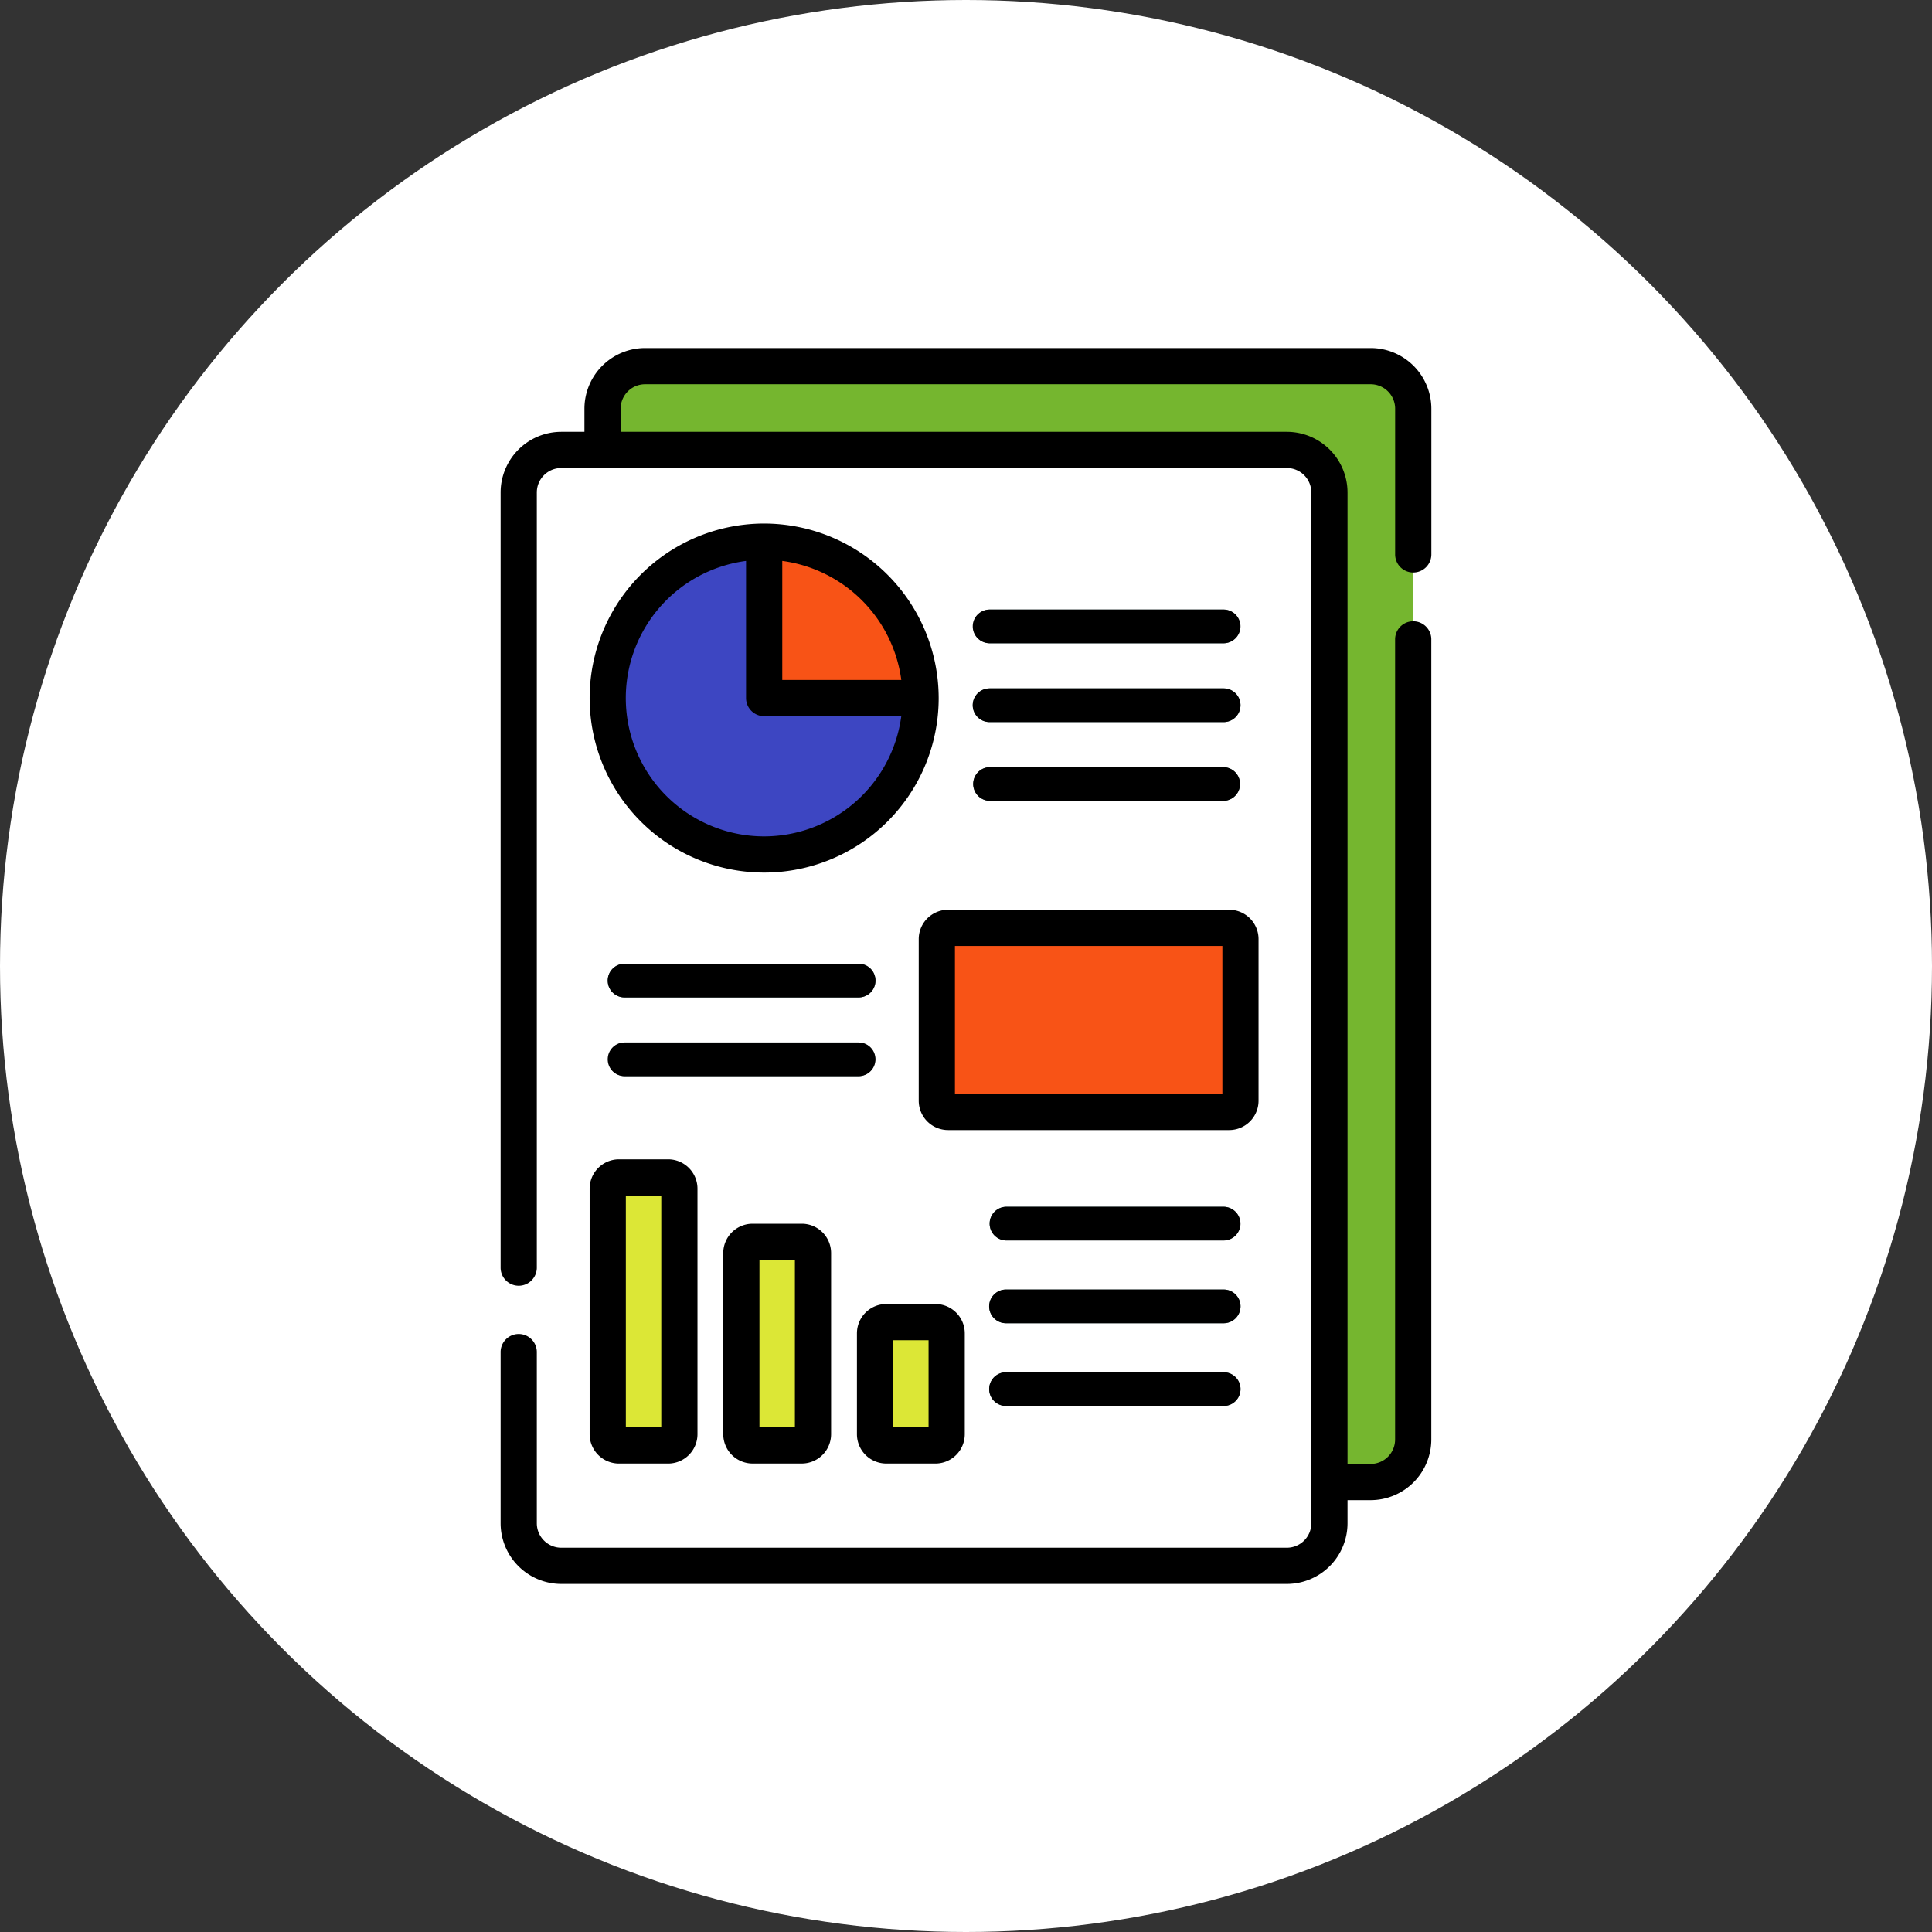 <svg xmlns="http://www.w3.org/2000/svg" width="150" height="150" viewBox="0 0 150 150">
  <rect x="0" y="0" width="150" height="150" fill="#333333" stroke="none"/>
  <g id="Grupo_150364" data-name="Grupo 150364" transform="translate(-358.13 -1051.529)">
    <circle id="Elipse_5678" data-name="Elipse 5678" cx="75" cy="75" r="75" transform="translate(358.13 1051.529)" fill="#fff"/>
    <g id="Grupo_150216" data-name="Grupo 150216" transform="translate(6087.497 11881.911)">
      <path id="Trazado_203216" data-name="Trazado 203216" d="M254.24,3670.875H197.907a3.306,3.306,0,0,1-3.306-3.306v-80.028a3.305,3.305,0,0,1,3.306-3.305H254.24a3.305,3.305,0,0,1,3.306,3.305v80.028a3.306,3.306,0,0,1-3.306,3.306" transform="translate(-5877.188 -14386.19)" fill="#75b62f"/>
      <path id="Trazado_203217" data-name="Trazado 203217" d="M219.531,3705.584H163.2a3.306,3.306,0,0,1-3.306-3.306v-80.027a3.306,3.306,0,0,1,3.306-3.305h56.333a3.306,3.306,0,0,1,3.306,3.305v80.027a3.306,3.306,0,0,1-3.306,3.306" transform="translate(-5848.984 -14414.395)" fill="#fff"/>
      <path id="Trazado_203218" data-name="Trazado 203218" d="M367.452,3687.705H349.279a1.308,1.308,0,0,1,0-2.615h18.173a1.308,1.308,0,0,1,0,2.615" transform="translate(-6001.815 -14468.143)" fill="#3e5959"/>
      <path id="Trazado_203219" data-name="Trazado 203219" d="M367.452,3720.339H349.279a1.307,1.307,0,0,1,0-2.615h18.173a1.307,1.307,0,1,1,0,2.615" transform="translate(-6001.815 -14494.66)" fill="#3e5959"/>
      <path id="Trazado_203220" data-name="Trazado 203220" d="M367.452,3752.974H349.279a1.308,1.308,0,0,1,0-2.615h18.173a1.308,1.308,0,0,1,0,2.615" transform="translate(-6001.815 -14521.179)" fill="#3e5959"/>
      <path id="Trazado_203221" data-name="Trazado 203221" d="M373,3935.1H356.1a1.308,1.308,0,0,1,0-2.615H373a1.308,1.308,0,0,1,0,2.615" transform="translate(-6007.361 -14669.177)" fill="#3e5959"/>
      <path id="Trazado_203222" data-name="Trazado 203222" d="M216.234,3867.031H198.061a1.308,1.308,0,0,1,0-2.615h18.173a1.308,1.308,0,0,1,0,2.615" transform="translate(-5878.937 -14613.86)" fill="#3e5959"/>
      <path id="Trazado_203223" data-name="Trazado 203223" d="M216.234,3834.4H198.061a1.307,1.307,0,0,1,0-2.615h18.173a1.307,1.307,0,0,1,0,2.615" transform="translate(-5878.937 -14587.342)" fill="#3e5959"/>
      <path id="Trazado_203224" data-name="Trazado 203224" d="M261.559,3656.93v12.144H273.7a12.144,12.144,0,0,0-12.144-12.144" transform="translate(-5931.597 -14445.26)" fill="#f85316"/>
      <path id="Trazado_203225" data-name="Trazado 203225" d="M208.9,3656.93a12.145,12.145,0,1,0,12.144,12.144H208.9Z" transform="translate(-5878.94 -14445.26)" fill="#3d46c2"/>
      <path id="Trazado_203226" data-name="Trazado 203226" d="M355.8,3831.232H333.965a.872.872,0,0,1-.872-.873v-12.551a.872.872,0,0,1,.872-.872H355.8a.871.871,0,0,1,.872.872v12.551a.872.872,0,0,1-.871.873" transform="translate(-5989.725 -14575.28)" fill="#f85316"/>
      <path id="Trazado_203227" data-name="Trazado 203227" d="M201.445,3941.127h-3.819a.871.871,0,0,1-.872-.871V3921.19a.872.872,0,0,1,.872-.872h3.819a.872.872,0,0,1,.872.872v19.066a.872.872,0,0,1-.872.871" transform="translate(-5878.937 -14659.287)" fill="#dce736"/>
      <rect id="Rectángulo_295825" data-name="Rectángulo 295825" width="5.563" height="15.807" rx="2.781" transform="translate(-5671.806 -10733.965)" fill="#dce736"/>
      <path id="Trazado_203228" data-name="Trazado 203228" d="M312.186,3989.841h-3.819a.872.872,0,0,1-.872-.872v-7.831a.872.872,0,0,1,.872-.872h3.819a.871.871,0,0,1,.872.872v7.831a.872.872,0,0,1-.872.872" transform="translate(-5968.924 -14708)" fill="#dce736"/>
      <path id="Trazado_203229" data-name="Trazado 203229" d="M373,3969.381H356.1a1.307,1.307,0,1,1,0-2.615H373a1.307,1.307,0,1,1,0,2.615" transform="translate(-6007.361 -14697.028)" fill="#3e5959"/>
      <path id="Trazado_203230" data-name="Trazado 203230" d="M373,4003.657H356.1a1.307,1.307,0,1,1,0-2.614H373a1.307,1.307,0,1,1,0,2.614" transform="translate(-6007.361 -14724.882)" fill="#3e5959"/>
      <path id="Trazado_203231" data-name="Trazado 203231" d="M349.279,3687.7h18.173a1.307,1.307,0,1,0,0-2.615H349.279a1.307,1.307,0,0,0,0,2.615" transform="translate(-6001.815 -14468.142)"/>
      <path id="Trazado_203232" data-name="Trazado 203232" d="M347.972,3719.031a1.307,1.307,0,0,0,1.307,1.308h18.173a1.307,1.307,0,1,0,0-2.615H349.279a1.307,1.307,0,0,0-1.307,1.307" transform="translate(-6001.815 -14494.66)"/>
      <path id="Trazado_203233" data-name="Trazado 203233" d="M349.279,3752.974h18.173a1.308,1.308,0,0,0,0-2.615H349.279a1.308,1.308,0,0,0,0,2.615" transform="translate(-6001.815 -14521.179)"/>
      <path id="Trazado_203234" data-name="Trazado 203234" d="M374.306,3933.8a1.307,1.307,0,0,0-1.307-1.308H356.105a1.308,1.308,0,0,0,0,2.615H373a1.308,1.308,0,0,0,1.307-1.308" transform="translate(-6007.362 -14669.177)"/>
      <path id="Trazado_203235" data-name="Trazado 203235" d="M217.542,3865.722a1.307,1.307,0,0,0-1.307-1.308H198.062a1.307,1.307,0,0,0,0,2.615h18.173a1.307,1.307,0,0,0,1.307-1.307" transform="translate(-5878.938 -14613.859)"/>
      <path id="Trazado_203236" data-name="Trazado 203236" d="M198.062,3834.4h18.173a1.307,1.307,0,1,0,0-2.615H198.062a1.307,1.307,0,0,0,0,2.615" transform="translate(-5878.938 -14587.342)"/>
      <path id="Trazado_203237" data-name="Trazado 203237" d="M202.808,3649.43a13.55,13.55,0,1,0,13.55,13.55,13.565,13.565,0,0,0-13.55-13.55m0,24.289a10.739,10.739,0,0,1-1.406-21.386v10.647a1.406,1.406,0,0,0,1.406,1.406h10.647a10.755,10.755,0,0,1-10.647,9.333m1.406-12.144v-9.242a10.763,10.763,0,0,1,9.242,9.242Z" transform="translate(-5872.846 -14439.165)"/>
      <path id="Trazado_203238" data-name="Trazado 203238" d="M325.594,3811.715v12.551a2.28,2.28,0,0,0,2.277,2.277H349.7a2.28,2.28,0,0,0,2.277-2.277v-12.551a2.28,2.28,0,0,0-2.277-2.277H327.871A2.279,2.279,0,0,0,325.594,3811.715Zm2.811.534H349.17v11.483H328.405Z" transform="translate(-5983.631 -14569.187)"/>
      <path id="Trazado_203239" data-name="Trazado 203239" d="M189.255,3934.161a2.28,2.28,0,0,0,2.277,2.277h3.819a2.28,2.28,0,0,0,2.277-2.277v-19.066a2.28,2.28,0,0,0-2.277-2.277h-3.819a2.28,2.28,0,0,0-2.277,2.277Zm2.811-18.532h2.751v18h-2.751Z" transform="translate(-5872.843 -14653.19)"/>
      <path id="Trazado_203240" data-name="Trazado 203240" d="M246.9,3939.511a2.28,2.28,0,0,0-2.277,2.277v14.064a2.28,2.28,0,0,0,2.277,2.277h3.819a2.28,2.28,0,0,0,2.277-2.277v-14.064a2.28,2.28,0,0,0-2.277-2.277Zm3.285,15.807h-2.751v-13h2.751Z" transform="translate(-5917.837 -14674.883)"/>
      <path id="Trazado_203241" data-name="Trazado 203241" d="M302.272,3985.152h3.819a2.28,2.28,0,0,0,2.277-2.277v-7.831a2.28,2.28,0,0,0-2.277-2.277h-3.819a2.28,2.28,0,0,0-2.277,2.277v7.831a2.28,2.28,0,0,0,2.277,2.277m.534-9.574h2.751v6.763h-2.751Z" transform="translate(-5962.83 -14701.905)"/>
      <path id="Trazado_203242" data-name="Trazado 203242" d="M373,3966.766H356.1a1.307,1.307,0,1,0,0,2.615H373a1.307,1.307,0,1,0,0-2.615" transform="translate(-6007.361 -14697.028)"/>
      <path id="Trazado_203243" data-name="Trazado 203243" d="M373,4001.043H356.1a1.307,1.307,0,1,0,0,2.614H373a1.307,1.307,0,1,0,0-2.614" transform="translate(-6007.361 -14724.882)"/>
      <path id="Trazado_203244" data-name="Trazado 203244" d="M223.247,3594.163a1.405,1.405,0,0,0,1.406-1.406v-11.31a4.716,4.716,0,0,0-4.711-4.711H163.608a4.716,4.716,0,0,0-4.711,4.711v1.793H157.1a4.717,4.717,0,0,0-4.711,4.711v60.219a1.406,1.406,0,0,0,2.811,0v-60.219a1.9,1.9,0,0,1,1.9-1.9h56.333a1.9,1.9,0,0,1,1.9,1.9v80.028a1.9,1.9,0,0,1-1.9,1.9H157.1a1.9,1.9,0,0,1-1.9-1.9v-13.25a1.406,1.406,0,1,0-2.811,0v13.25a4.717,4.717,0,0,0,4.711,4.711h56.333a4.717,4.717,0,0,0,4.711-4.711v-1.794h1.794a4.717,4.717,0,0,0,4.711-4.711v-62.157a1.406,1.406,0,0,0-2.811,0v62.157a1.9,1.9,0,0,1-1.9,1.9h-1.794v-75.423a4.717,4.717,0,0,0-4.711-4.711H161.708v-1.793a1.9,1.9,0,0,1,1.9-1.9h56.333a1.9,1.9,0,0,1,1.9,1.9v11.31A1.405,1.405,0,0,0,223.247,3594.163Z" transform="translate(-5842.889 -14380.096)"/>
    </g>
  </g>
</svg>
